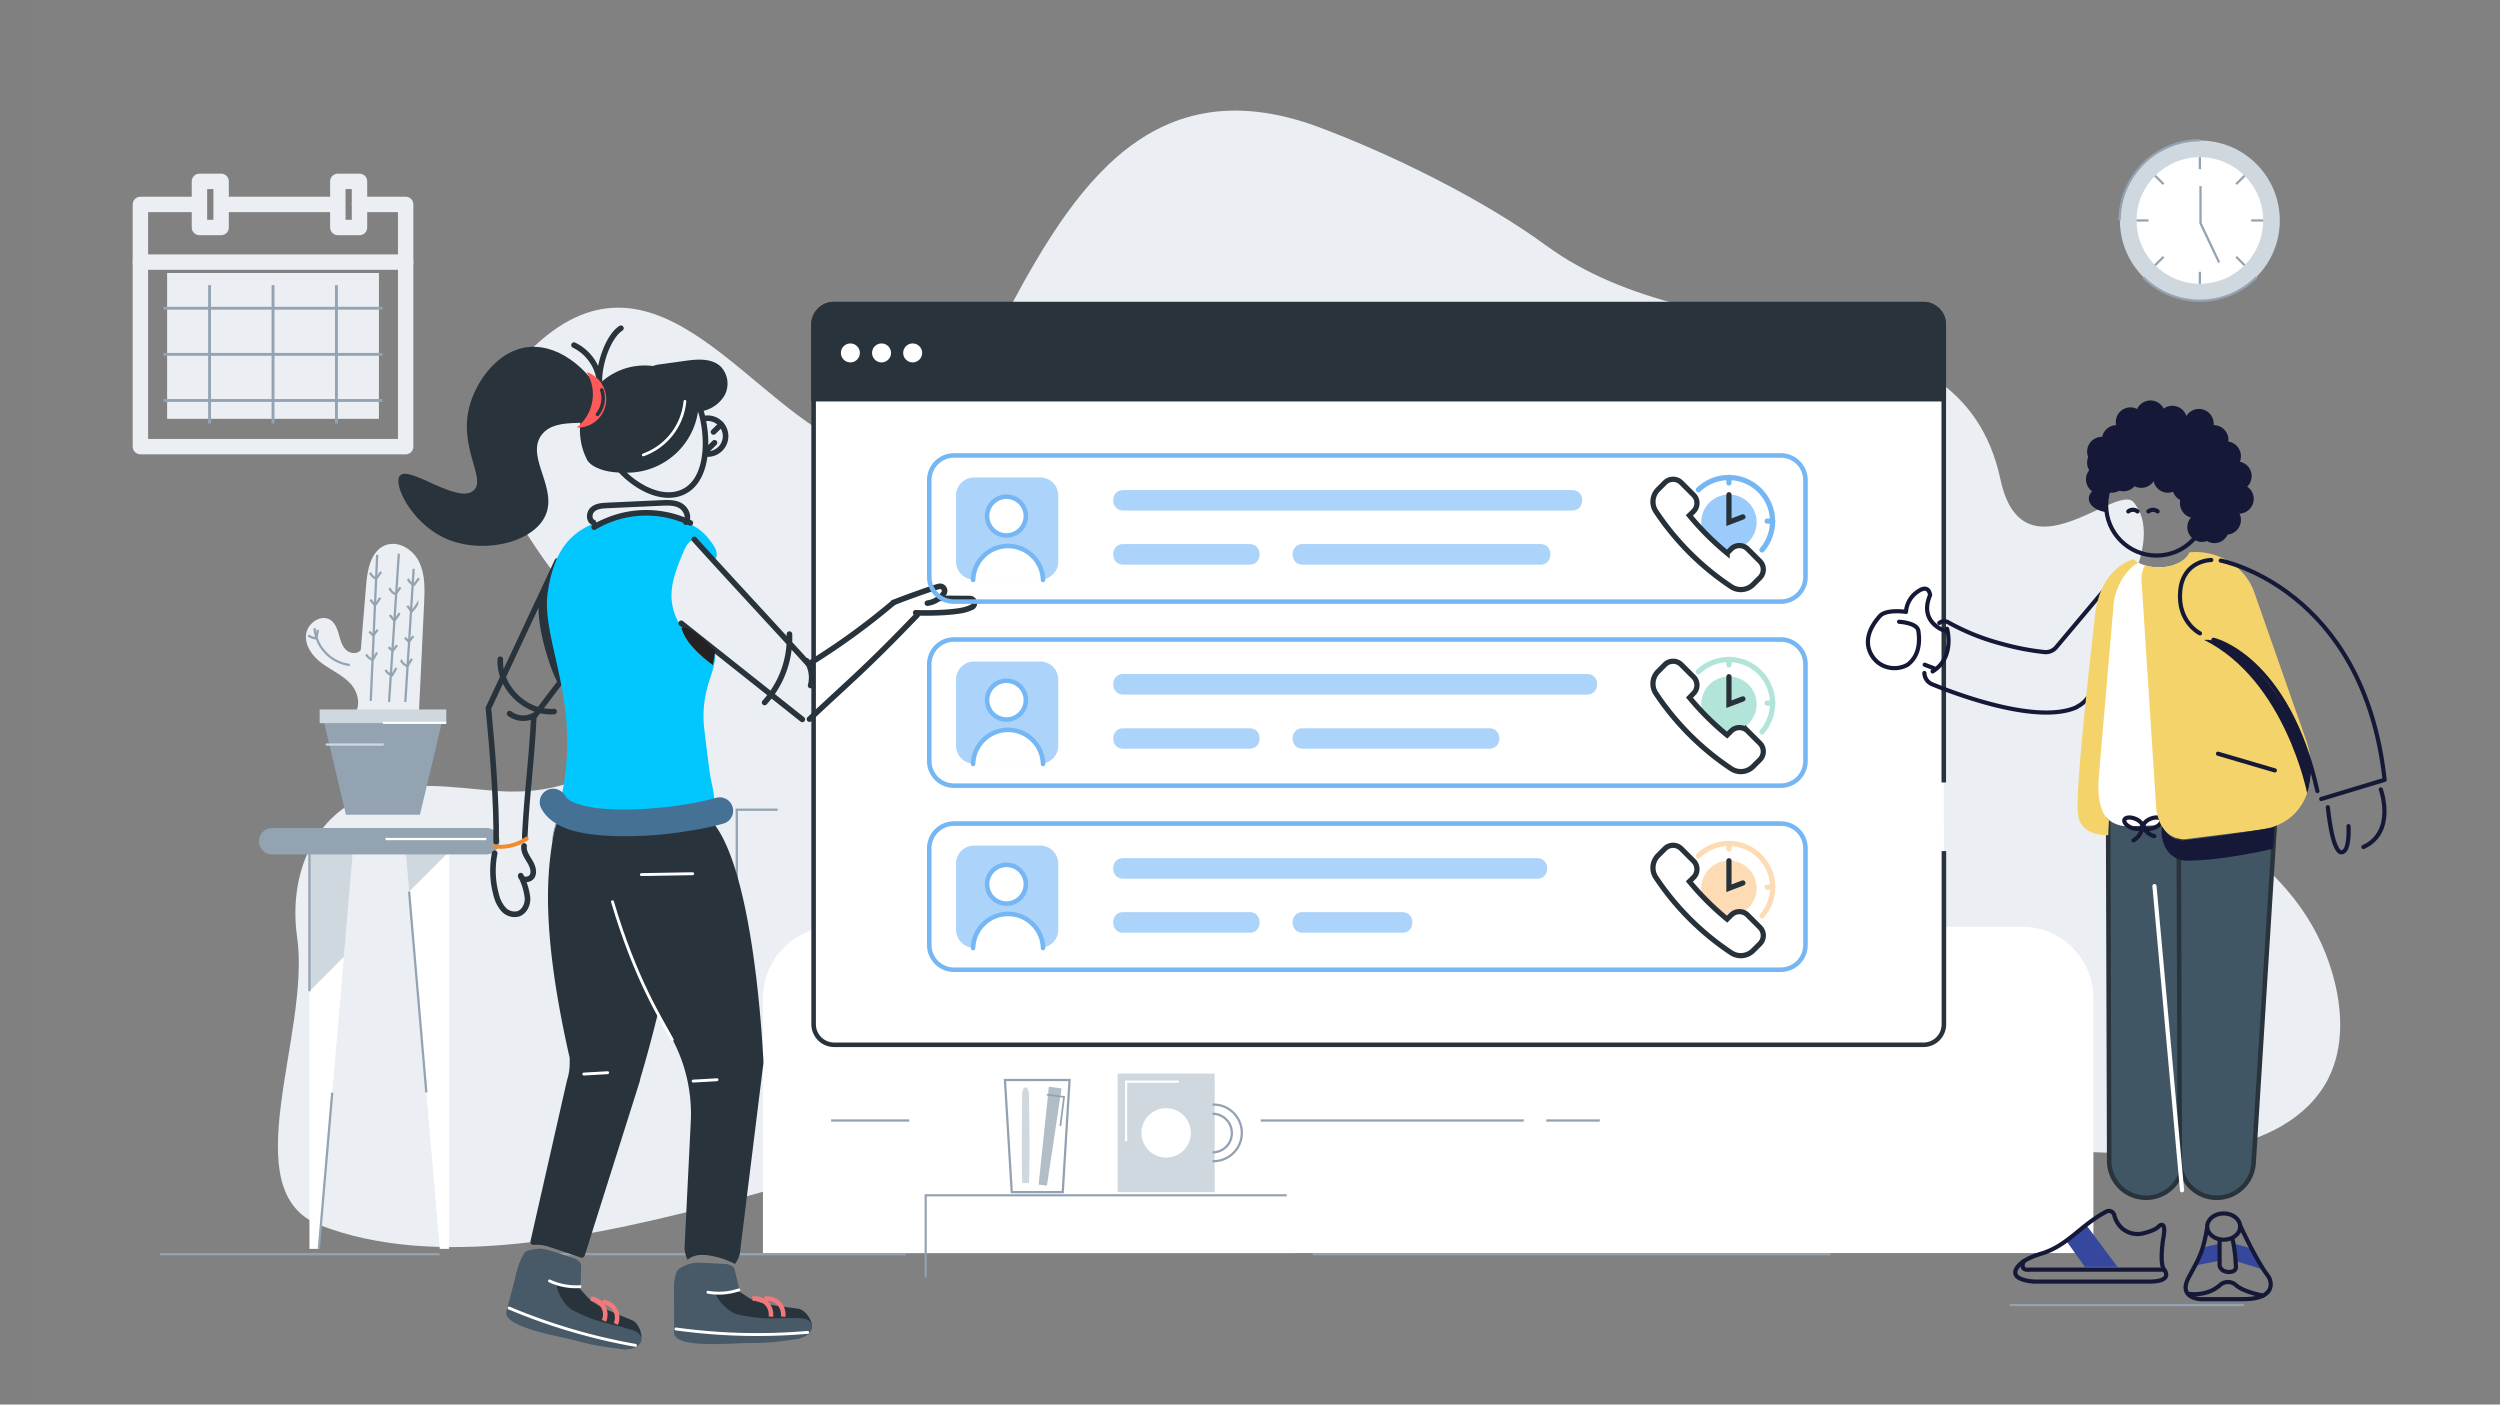 <svg xmlns="http://www.w3.org/2000/svg" width="550" height="309" fill="none" viewBox="0 0 550 309"><rect x="0" y="0" width="550" height="309" fill="#808080" stroke="none"/><g clip-path="url(#clip0)"><path fill="#EBEFF3" d="M491.89 185.254c-3.746-2.997-7.793-5.829-11.921-8.759-8.34-5.92-17.549-12.739-19.033-23.589-1.611-11.779 16.964-31.921 8.482-42.389-3.649-4.496-24.45 17.579-29.321-5.058-9.044-42.074-64.688-25.657-99.906-51.418-13.795-10.093-33.72-19.954-49.912-26.016-38.845-14.537-56.02 16.65-70.856 44.816-6.047 11.495-15.586 31.06-31.209 25.732-22.72-7.74-43.063-48.024-70.511-22.54-12.154 11.24-10.49 26.901-2.398 40.404 5.95 9.943 14.357 18.658 19.385 29.088 9.996 20.771-7.104 29.921-25.597 28.474-9.576-.749-19.594-2.532-28.474 1.05-12.431 5.027-17.07 18.448-15.256 31.081 3.072 21.386-14.237 55.892 5.013 63.393 50.099 19.482 135.552-25.957 187.862-29.486 38.5-2.6 81.601 15.773 120.16 14.312 19.678-.749 39.37-1.266 59.077-1.551 16.792-.225 34.229 2.398 50.856-.337 9.644-1.589 19.422-6.414 23.866-15.122 3.537-6.953 3.154-15.323 1.034-22.831-3.694-13.083-11.719-21.641-21.341-29.254z"/><path fill="#CFD7DF" d="M483.97 66.09c9.713 0 17.586-7.874 17.586-17.587 0-9.712-7.873-17.586-17.586-17.586-9.713 0-17.587 7.874-17.587 17.586 0 9.713 7.874 17.587 17.587 17.587z"/><path fill="#fff" d="M483.97 62.426c7.689 0 13.922-6.233 13.922-13.923 0-7.689-6.233-13.922-13.922-13.922-7.689 0-13.922 6.233-13.922 13.922 0 7.69 6.233 13.923 13.922 13.923z"/><path stroke="#92A2B1" stroke-miterlimit="10" stroke-width=".5" d="M466.316 48.503a17.651 17.651 0 0110.899-16.305 17.649 17.649 0 016.755-1.341m12.476 30.13a17.645 17.645 0 01-24.96 0m12.484-23.783V34.58m0 25.223v2.63m13.922-13.93h-2.63m-22.592 0h-2.63m23.776 9.847l-1.858-1.859m-15.976-15.975l-1.858-1.859m0 19.693l1.858-1.859m15.976-15.975l1.858-1.859m-9.704 2.293v8.153l4.099 8.654"/><path fill="#fff" d="M183.538 203.875h261.273a15.735 15.735 0 0115.735 15.735v56.072H167.847v-56.094a15.736 15.736 0 0115.691-15.713z"/><path stroke="#92A2B1" stroke-miterlimit="10" stroke-width=".5" d="M162.093 276.057v-97.921h8.991"/><path fill="#fff" d="M427.659 187.24v38.08a4.508 4.508 0 01-1.304 3.204 4.497 4.497 0 01-3.192 1.33h-239.67a4.533 4.533 0 01-4.496-4.534V71.418a4.497 4.497 0 014.496-4.496h239.64a4.496 4.496 0 014.496 4.496V172.14"/><path stroke="#273139" stroke-miterlimit="10" d="M427.659 187.24v38.08a4.508 4.508 0 01-1.304 3.204 4.497 4.497 0 01-3.192 1.33h-239.67a4.533 4.533 0 01-4.496-4.534V71.418a4.497 4.497 0 014.496-4.496h239.64a4.496 4.496 0 014.496 4.496V172.14"/><path fill="#273139" stroke="#273139" stroke-miterlimit="10" d="M183.493 66.892h239.64a4.496 4.496 0 014.496 4.496V87.82H178.96V71.418a4.486 4.486 0 011.319-3.212 4.496 4.496 0 013.214-1.314z"/><path fill="#fff" d="M187.083 79.728a2.083 2.083 0 100-4.167 2.083 2.083 0 000 4.166zm6.856 0a2.083 2.083 0 100-4.167 2.083 2.083 0 000 4.166zm6.848 0a2.083 2.083 0 100-4.166 2.083 2.083 0 000 4.166z"/><path stroke="#92A2B1" stroke-miterlimit="10" stroke-width=".5" d="M122.169 275.922h77.105m294.407 11.195h-51.545"/><path fill="#fff" d="M77.637 187.345l-1.986 23.154-5.507 64.246h-2.068v-87.4h9.561zm21.168 0v87.4h-2.06L90 196.149l-.756-8.804h9.561z"/><path fill="#CFD7DF" d="M68.076 187.345h9.561l-1.986 23.154-7.575 7.575v-30.729zm30.729 0L90 196.149l-.756-8.804h9.561z"/><path fill="#92A2B1" d="M106.995 182.167H59.878a2.9 2.9 0 00-2.9 2.9v.007a2.9 2.9 0 002.9 2.9h47.117a2.9 2.9 0 002.9-2.9v-.007a2.9 2.9 0 00-2.9-2.9z"/><path stroke="#92A2B1" stroke-miterlimit="10" stroke-width=".5" d="M68.076 187.345v30.729m2.068 56.671l2.945-34.356M90 196.149l3.792 44.187"/><path stroke="#fff" stroke-miterlimit="10" stroke-width=".5" d="M106.995 184.587H84.831"/><path fill="#92A2B1" d="M92.391 179.237H76.108l-4.78-20.134h25.844l-4.781 20.134z"/><path fill="#EBEFF3" d="M77.562 157.469c2.008-1.693 1.356-5.08-.412-7.021-1.768-1.94-4.279-2.997-6.37-4.556-2.09-1.558-3.746-3.851-3.439-6.361.308-2.511 3.417-4.549 5.463-3.073 1.004.75 1.431 2.001 1.76 3.193.33 1.191.66 2.472 1.56 3.327.899.854 2.577 1.011 3.252 0l1.168-14.238c.278-3.439 1.057-7.575 4.28-8.804 2.847-1.079 6.106.982 7.417 3.747 1.312 2.765 1.207 5.927 1.064 8.991l-1.191 25.11-14.552-.315z"/><path fill="#CFD7DF" d="M98.176 156.083H70.324v3.02h27.852v-3.02z"/><path stroke="#CFD7DF" stroke-miterlimit="10" stroke-width=".5" d="M71.665 163.801h12.753"/><path stroke="#fff" stroke-miterlimit="10" stroke-width=".5" d="M98.175 159.02h-13.93"/><path stroke="#92A2B1" stroke-miterlimit="10" stroke-width=".5" d="M69.192 138.204a8.94 8.94 0 007.778 8.1m6.01-24.24l-1.416 32.131m6.181-32.386l-2.15 32.611m5.417-29.284L89.17 154.45"/><path stroke="#92A2B1" stroke-miterlimit="10" stroke-width=".5" d="M67.82 139.763a2.667 2.667 0 001.762.652c.15-.592.225-1.251.374-1.843m10.596 5.402a2.62 2.62 0 001.446 1.199c.337-.51.622-1.102.96-1.611m-1.544-17.572a2.69 2.69 0 001.34 1.327c.383-.48.75-1.049 1.102-1.499m-.209 5.68a9.154 9.154 0 01-1.177 1.671c-.382-.48-.592-.749-.974-1.251m-.263 7.036l.892.839c.382-.48.592-.749.974-1.252m1.701 8.835c.32.565.838.992 1.454 1.199.337-.509.622-1.101.96-1.611m-1.544-17.572a2.675 2.675 0 001.333 1.327c.382-.48.75-1.049 1.102-1.499m-.202 5.657a8.893 8.893 0 01-1.177 1.671 58.97 58.97 0 01-.974-1.251m-.27 7.074l.9.831c.374-.479.592-.749.974-1.251m.861 3.327a2.675 2.675 0 001.401 1.259c.36-.502.667-1.087 1.027-1.581m-.892-17.617c.247.6.706 1.088 1.29 1.372.396-.465.748-1.012 1.153-1.499m-.42 5.717a8.318 8.318 0 01-1.236 1.626c-.36-.494-.562-.794-.93-1.288m-.524 7.028l.862.869c.397-.464.622-.749 1.02-1.221m-55.81 135.979h61.587"/><path fill="#273139" d="M167.96 233.788l-.143 1.138-4.915 39.714a6.05 6.05 0 01-1.207 3.432c-2.997-1.611-8.392-2.997-10.4-.906a6.07 6.07 0 01-.682-2.915l1.356-27.425a34.932 34.932 0 00-4.353-18.748c-8.423-15.077-12.057-24.983-13.833-31.547a13.982 13.982 0 0123.371-15.196c.255.337.502.697.75 1.072 7.493 11.539 9.591 42.711 9.981 49.889.052.982.075 1.492.075 1.492z"/><path fill="#34479D" d="M167.847 234.949l.143-1.139a7.268 7.268 0 01-.143 1.139zm.113-1.161s0-.532-.075-1.499c.077.495.102.998.075 1.499z"/><path stroke="#fff" stroke-linecap="round" stroke-linejoin="round" stroke-width=".64" d="M152.494 237.841c2.038-.082 3.2-.209 5.246-.299"/><path fill="#273139" d="M117.396 273.884a.666.666 0 01-.552-.225.665.665 0 01-.145-.577l7.935-34.948c.06-.27.127-.54.21-.802.352-1.199.516-2.445.487-3.694v-.899c-6.19-27.223-5.006-39.977-3.822-47.462.263-2.061.839-4.07 1.709-5.957.023-.055.05-.108.082-.158.21-.367.42-.712.652-1.049l.068-.097a13.987 13.987 0 0124.667 3.492c.068.187.128.374.18.569 4.384 14.717-7.995 55.187-7.995 55.187a7.372 7.372 0 01-.165.75l-12.072 38.215a.66.66 0 01-.839.427l-7.066-2.375a8.416 8.416 0 00-3.334-.397z"/><path fill="#34479D" d="M123.181 179.32a20.393 20.393 0 00-1.709 5.957 13.86 13.86 0 011.709-5.957zm.734-1.207c-.232.337-.442.682-.652 1.049.181-.371.4-.722.652-1.049z"/><path stroke="#fff" stroke-linecap="round" stroke-linejoin="round" stroke-width=".64" d="M128.441 236.29c2.038-.082 3.199-.21 5.245-.3m14.207-7.253c-2.42-4.496-8.085-13.248-13.15-30.355"/><path fill="#273139" d="M150.613 283.992c-.884-1.686-.877-3.747.884-5.005a5.751 5.751 0 013.275-.832c1.909.058 3.796.422 5.59 1.079 1.319.464 1.026 4.158 1.956 4.72 3.889 2.353 2.615 2.623 13.173 3.934 1.311.165 2.367 1.499 2.877 2.683.088.192.155.393.202.599.39 1.926-1.371 2.997-3.274 3.379-1.903.382-4.069-1.746-5.995-1.828-2.997-.12-3.881-.187-5.822-2.135a10.28 10.28 0 00-4.001-2.323c-2.338-.869-5.103-.854-7.186-2.353a5.532 5.532 0 01-1.679-1.918z"/><path fill="#475867" d="M175.431 289.987c1.461 0 3.372.232 3.169 2.247a4.274 4.274 0 01-3.327 2.323c-3.503.65-7.062.954-10.625.907-3.642 0-16.35 1.334-16.35-2.308v-10.138c0-3.282 1.386-4.886 4.713-4.698.644.037 1.289.052 1.926.067 2.36.06 3.597 2.54 2.57 4.661-1.027 2.12 2.817 5.747 4.893 6.159 6.197 1.244 6.669.69 13.031.78z"/><path fill="#475867" d="M159.462 278.073a3.162 3.162 0 011.806.621c.237.289.393.636.45 1.004l.749 3.08a1.1 1.1 0 010 .862 1.085 1.085 0 01-.464.344c-2.203 1.087-4.669.27-7.096.622-1.079.158-4.496 2.892-5.538 2.713-1.041-.18-1.049-1.574-1.049-2.66a12.763 12.763 0 01.21-3.035c.202-1.049.082-1.993.996-2.555a7.562 7.562 0 015.171-1.206c1.828 0 2.473.135 4.765.21z"/><path stroke="#fff" stroke-linecap="round" stroke-linejoin="round" stroke-width=".64" d="M177.686 293.119a129.72 129.72 0 01-28.976-.75m13.832-8.587a13.93 13.93 0 01-6.789.51"/><path fill="#273139" d="M115.979 280.245c-.412-1.858.128-3.881 2.151-4.608a5.75 5.75 0 013.372.037 17.708 17.708 0 015.125 2.488c1.154.787-.082 4.279.667 5.065 3.155 3.275 1.858 3.208 11.712 7.201 1.229.495 1.903 2.061 2.091 3.327.022.212.022.426 0 .637-.113 1.956-2.091 2.51-4.032 2.42-1.94-.089-3.484-2.734-5.35-3.319-2.892-.899-3.701-1.184-5.073-3.567a10.192 10.192 0 00-3.267-3.282c-2.038-1.438-4.705-2.143-6.331-4.121a5.477 5.477 0 01-1.065-2.278z"/><path fill="#475867" d="M138.436 292.399c1.409.397 3.2 1.094 2.481 2.997a4.266 4.266 0 01-3.814 1.387 54.373 54.373 0 01-10.491-1.866c-3.514-.952-16.132-2.93-15.196-6.444.6-2.248 1.177-4.451 2.608-9.801.847-3.177 2.6-4.361 5.77-3.32.606.195 1.228.382 1.843.562 2.248.667 2.817 3.38 1.274 5.163-1.544 1.783 1.244 6.279 3.147 7.208 5.687 2.795 6.264 2.368 12.378 4.114z"/><path stroke="#F2797B" stroke-miterlimit="10" d="M132.877 290.571a3.48 3.48 0 00-.209-3.173 3.476 3.476 0 00-2.699-1.683m5.515 5.546a3.477 3.477 0 00-2.907-4.849"/><path fill="#475867" d="M126.088 276.754a3.118 3.118 0 011.581 1.064c.159.338.218.715.172 1.086l-.075 3.162c.031.299-.058.598-.247.832a1.103 1.103 0 01-.539.21c-2.406.487-4.579-.945-7.022-1.229-1.079-.128-5.05 1.641-6.047 1.199-.996-.442-.606-1.791-.322-2.848a12.84 12.84 0 01.982-2.87c.464-.974.592-1.91 1.618-2.247a11.45 11.45 0 012.81-.39c.853.095 1.692.284 2.503.562 1.798.502 2.39.779 4.586 1.469z"/><path stroke="#fff" stroke-linecap="round" stroke-linejoin="round" stroke-width=".64" d="M139.808 295.981a129.973 129.973 0 01-27.8-8.205m15.578-4.713c-2.3.144-4.6-.289-6.691-1.259m20.217-89.394l11.277-.195"/><path stroke="#273139" stroke-linecap="round" stroke-linejoin="round" stroke-width="1.23" d="M122.611 123.413l-15.166 32.385c.914 9.157 1.843 21.221 1.701 29.389"/><path fill="#273139" d="M122.446 149.699a2.08 2.08 0 001.042 1.101 1.455 1.455 0 001.558-.666 3.926 3.926 0 00.51-1.724c.389-2.907 1.303-22.15-4.586-20.172-5.575 1.889-.33 18.156 1.476 21.461z"/><path stroke="#273139" stroke-linecap="round" stroke-linejoin="round" stroke-width="1.23" d="M117.426 157.747c-.427 9.269-1.551 17.167-1.978 26.436m17.399-46.788l-15.421 20.351m-2.129 28.355c-.164 1.161.548 2.248 1.154 3.237.607.989 1.169 2.248.69 3.304-.48 1.057-2.458 1.169-2.585 0a14.528 14.528 0 011.498 4.901c.075 1.439-.644 2.997-2.008 3.492a3.292 3.292 0 01-3.282-.989 7.382 7.382 0 01-1.603-3.2 19.905 19.905 0 01-.33-9.134"/><path fill="#EBEFF3" stroke="#273139" stroke-linecap="round" stroke-linejoin="round" stroke-width="1.23" d="M155.686 99.892a3.94 3.94 0 100-7.882 3.94 3.94 0 000 7.882z"/><path stroke="#273139" stroke-linecap="round" stroke-linejoin="round" stroke-width="1.23" d="M156.975 95.029l1.678-1.649m-3.139 5.68l1.678-1.648"/><path fill="#EBEFF3" stroke="#273139" stroke-linecap="round" stroke-linejoin="round" stroke-width="1.23" d="M154.51 91.627c1.551 6.466.891 15.511-5.575 17.069-6.467 1.559-14.904-5.747-16.485-12.214a12.056 12.056 0 018.894-14.529c6.489-1.559 11.607 3.207 13.166 9.674z"/><path fill="#273139" d="M153.408 90.6a7.495 7.495 0 005.89-3.432 5.434 5.434 0 00-.749-6.526c-2.024-1.903-5.193-1.634-7.936-1.237l-5.425.75a5.278 5.278 0 00-1.858.517c-1.499.854-1.738 2.997-.982 4.57 1.769 3.642 7.321 5.643 11.06 5.358z"/><path stroke="#273139" stroke-linecap="round" stroke-linejoin="round" stroke-width="1.23" d="M126.283 75.928a10.11 10.11 0 015.597 7.734c-.06-3.492 1.821-9.524 4.721-11.45"/><path fill="#273139" d="M153.738 88.33a15.79 15.79 0 01-15.908 15.66c-2.758 0-4.938-.224-7.074-1.363a4.586 4.586 0 01-1.588-1.416v-.045a14.24 14.24 0 015.459-18.807 14.236 14.236 0 0119.073 4.435c.039.51.052 1.023.038 1.536z"/><path stroke="#fff" stroke-linecap="round" stroke-linejoin="round" stroke-width=".61" d="M150.68 88.3a13.93 13.93 0 01-9.149 11.779"/><path fill="#273139" d="M116.144 76.363c-6.669.75-11.502 7.56-12.926 13.286-2.248 8.991 3.814 15.675.99 18.245-3.47 3.155-14.163-5.589-16.208-3.267-1.596 1.814 2.323 9.974 9.291 13.488 7.996 4.009 19.483 1.619 22.547-4.376 3.147-6.189-4.263-13.068-.749-17.984 3.402-4.675 12.146-1.056 13.713-4.443 1.873-4.001-7.052-16.035-16.658-14.949z"/><path fill="#FF5959" d="M129.033 81.848a9.148 9.148 0 011.363 4.114 9.273 9.273 0 01-2.757 7.426 8.5 8.5 0 01-.787.681 6.265 6.265 0 002.181-12.22z"/><path stroke="#273139" stroke-linecap="round" stroke-linejoin="round" stroke-width=".8" d="M132.39 85.797a5.622 5.622 0 01-.944 5.358"/><path fill="#00C6FE" d="M153.79 179.837c-7.86-.06-18.875 2.69-27.485 1.536a3.743 3.743 0 01-3.195-3.077 3.742 3.742 0 01.063-1.569c5.328-21.73-4.324-35.728-2.645-46.593.929-5.994 2.922-11.344 8.542-14.237a28.081 28.081 0 0117.01-2.885c2.855.495 5.08 1.754 7.493 3.29a11.909 11.909 0 012.78 2.802c.749.982 1.588 2.196 1.236 3.5a.421.421 0 01-.135.239c-.179.135-.697-.194-.801-.329a18.474 18.474 0 00-.877-.967 6.458 6.458 0 01-.832-.862c-.652-.861-1.146-2.285-2.203-2.015-1.266.314-1.933 1.663-2.435 2.862-1.326 3.177-2.675 6.474-2.578 9.914a12.371 12.371 0 002.997 7.53c.83.994 1.802 1.86 2.885 2.57.712.457 3.073.997 3.47 1.596 1.019 1.537-1.124 6.519-1.499 8.243a24.154 24.154 0 00-.704 8.452c.607 5.193 1.289 10.491 1.461 11.322.877 4.069 2.061 8.723-2.548 8.678z"/><path fill="#92A2B1" d="M157.357 143.045c-.12 1.1-.295 2.193-.524 3.275-2.938-2.136-6.152-5.163-6.909-8.168 2.188-.644 5.852 3.634 7.433 4.893z"/><path stroke="#273139" stroke-linecap="round" stroke-linejoin="round" stroke-width="1.23" d="M152.726 118.647c8.572 9.494 16.485 17.894 25.08 27.388m-27.942-8.91l26.638 21.139m1.589-.06c9.351-8.782 12.603-11.345 23.678-22.885m-23.581 10.603a151.83 151.83 0 0018.381-13.352m-22.892 6.938a21.07 21.07 0 01-5.463 15.039m33.24-19.745c2.668.143 7.898 0 10.491-.576a9.319 9.319 0 001.828-.637h.045a1.005 1.005 0 00-.45-1.904l-6.451-.052"/><path stroke="#273139" stroke-linecap="round" stroke-linejoin="round" stroke-width="1.23" d="M204.017 132.697a5.387 5.387 0 003.612-2.128 1.005 1.005 0 00-1.019-1.566c-1.259.277-8.775 2.997-10.041 3.567"/><path fill="#231F20" d="M157.357 143.045c-.12 1.1-.295 2.193-.524 3.275-2.938-2.136-6.152-5.163-6.909-8.168 2.188-.644 5.852 3.634 7.433 4.893z"/><path stroke="#273139" stroke-linecap="round" stroke-linejoin="round" stroke-width="1.23" d="M130.554 114.931c-1.064-.39-1.027-2.069-.18-2.833.846-.764 2.075-.847 3.214-.899l11.885-.547c1.438-.067 2.997-.12 4.218.592 1.222.712 2.031 2.458 1.199 3.634m-40.823 30.153c-.329 6.219 5.62 11.989 11.825 11.509m55.584-11.172a6.838 6.838 0 01.862 5.448m-66.225 6.174a4.913 4.913 0 005.246.457"/><path fill="#F48927" d="M108.853 186.67a10.837 10.837 0 007.261-1.806c.458-.314 0-1.064-.442-.749a10.086 10.086 0 01-6.819 1.686c-.554-.06-.547.809 0 .869z"/><path fill="#447093" d="M119.142 177.956c2.607 4.668 9.127 5.522 13.9 5.882a82.57 82.57 0 0018.478-1.049 61.237 61.237 0 007.605-1.589 2.944 2.944 0 00.672-5.401 2.95 2.95 0 00-2.238-.279 55.057 55.057 0 01-6.234 1.364l-1.881.3-.921.127c-.697.105.502-.052.045 0l-.75.098c-1.388.17-2.78.309-4.173.419a74.957 74.957 0 01-8.7.233c-1.356-.053-2.69-.188-4.039-.323-.442-.037.749.12.098 0l-.383-.06a18.83 18.83 0 01-.929-.164 19.976 19.976 0 01-1.753-.405 24.99 24.99 0 01-1.724-.569c-.269-.098-.127-.203.278.119a2.094 2.094 0 00-.412-.194 7.145 7.145 0 01-.75-.413c-.232-.149-.397-.352-.569-.382.397.075.532.45.232.173-.09-.083-.195-.165-.285-.255-.09-.09-.457-.51-.464-.502.307-.15.404.644.239.3-.059-.143-.172-.27-.247-.413a2.945 2.945 0 00-1.805-1.359 2.952 2.952 0 00-3.283 4.357l-.007-.015z"/><path stroke="#273139" stroke-linecap="round" stroke-linejoin="round" stroke-width="1.23" d="M130.719 115.972a22.325 22.325 0 0121.153-.929"/><path stroke="#131735" stroke-linecap="round" stroke-linejoin="round" stroke-width=".92" d="M426.647 137.05a1.783 1.783 0 012.031-.097 50.685 50.685 0 0011.922 4.743 56.112 56.112 0 009.194 1.761 3.003 3.003 0 002.562-1.056l11.817-14.05a6.27 6.27 0 014.225-2.835 6.275 6.275 0 012.599.096 6.268 6.268 0 014.003 3.14 6.257 6.257 0 01-1.033 7.279v0l-14.762 17.579a6.254 6.254 0 01-2.293 1.896v.053c-8.617 3.926-26.503-2.84-31.868-5.036a2.75 2.75 0 01-1.679-2.465"/><path fill="#34479D" d="M498.05 279.361l-6.1-1.903-.607-3.882 4.504 1.214 2.203 4.571zm-13.735-4.848l3.994-.937v3.784l-5.455 1.049 1.461-3.896z"/><path fill="#405563" stroke="#273139" stroke-miterlimit="10" d="M463.753 167.098l.27 88.165a8.117 8.117 0 008.115 8.243 8.126 8.126 0 008.101-7.598l5.762-92.039-22.248 3.229z"/><path fill="#405563" stroke="#273139" stroke-miterlimit="10" d="M479.264 167.098l.3 88.165a8.134 8.134 0 002.338 5.819 8.13 8.13 0 005.785 2.424 8.125 8.125 0 008.1-7.598l5.762-92.039-22.285 3.229z"/><path fill="#fff" d="M491.965 181.118l-16.485.442-7.381.195a6.414 6.414 0 01-4.728-1.881v-.045a6.395 6.395 0 01-1.851-4.736l.128-2.143.164-2.75 2.099-35.765c0-6.159 2.337-9.434 5.807-11.037l.067-.038c.218.157.443.302.675.435.478.247.98.445 1.498.592.973.287 1.983.43 2.998.427 3.087 0 5.717-1.251 6.661-2.997l1.281-.045a13.046 13.046 0 0113.173 10.191l8.595 33.374c1.738 8.093-1.499 15.781-12.701 15.781z"/><path stroke="#131735" stroke-linecap="round" stroke-linejoin="round" stroke-width=".92" d="M473.947 182.101c1.074-.422 1.77-1.211 1.554-1.761-.217-.551-1.263-.655-2.338-.233-1.075.422-1.77 1.211-1.554 1.762.217.55 1.263.655 2.338.232zm-2.676-.229c.216-.551-.48-1.34-1.554-1.762-1.075-.422-2.121-.318-2.338.233-.216.55.479 1.339 1.554 1.761 1.075.423 2.121.318 2.338-.232zm.44.407a3.661 3.661 0 002.248 1.671m-2.697-1.671a3.948 3.948 0 01-1.888 2.6"/><path fill="#F4D369" d="M496.596 182.624l-15.863 2.001a5.626 5.626 0 01-5.245-3.065 11.097 11.097 0 01-1.199-4.856l-3.17-49.26a6.437 6.437 0 01.75-3.057c.973.286 1.982.43 2.997.427 3.087 0 5.717-1.251 6.661-2.997a3.6 3.6 0 00.143-.3c6.137-.644 12.378 3.065 14.319 8.947l11.442 32.618c2.63 7.935.397 18.426-10.835 19.542z"/><path fill="#fff" d="M470.407 123.773a7.922 7.922 0 01-.704-.42l-.382-.292h.052c.128.099.26.191.397.277.205.155.418.3.637.435z"/><path stroke="#131735" stroke-linecap="round" stroke-linejoin="round" stroke-width=".92" d="M474.431 122.221c6.121 0 11.083-4.961 11.083-11.082s-4.962-11.082-11.083-11.082-11.082 4.961-11.082 11.082 4.961 11.082 11.082 11.082z"/><path fill="#131735" d="M507.566 174.509s-4.818-24.81-22.637-33.719c0 0 8.595-1.769 20.135 18.732 0 0 1.341 3.148 3.469 9.412 0 0-.277 3.956-.967 5.575z"/><path stroke="#131735" stroke-linecap="round" stroke-linejoin="round" stroke-width=".92" d="M488.556 123.323s31.419 5.95 36.064 48.234m-37.668-30.805s16.238 3.589 22.877 33.277m14.792-2.472l-13.953 4.226m13.106-2.113s3.409 9.336-3.822 12.671m-7.83-8.752s.922 9.913 2.997 9.913c1.911 0 1.551-5.747 1.551-5.747m-16.215-12.266l-12.498-3.672"/><path fill="#131735" d="M500.379 181.98s-8.444 1.566-19.677 2.847c0 0-2.832.749-5.08-3.065a7.822 7.822 0 00.749 4.654 5.343 5.343 0 004.796 2.929c2.682 0 8.812-.344 18.89-2.615l.322-4.75z"/><path stroke="#fff" stroke-linecap="round" stroke-linejoin="round" stroke-width=".92" d="M473.981 194.935l6.07 66.922"/><path stroke="#131735" stroke-linecap="round" stroke-linejoin="round" stroke-width=".92" d="M489.208 272.737c2.003 0 3.626-1.295 3.626-2.892 0-1.598-1.623-2.893-3.626-2.893s-3.627 1.295-3.627 2.893c0 1.597 1.624 2.892 3.627 2.892z"/><path stroke="#131735" stroke-linecap="round" stroke-linejoin="round" stroke-width=".92" d="M492.812 269.575s3.574 7.763 5.995 10.91c.544.649.813 1.486.749 2.33-.165 1.372-1.341 2.998-5.995 2.998h-9.501s-5.051-.225-2.525-4.818c2.525-4.594 3.199-5.935 4.039-10.873m.906-146.926s-6.212 0-6.834 6.833c-.622 6.834 4.346 9.314 4.346 9.314"/><path fill="#34479D" d="M458.958 269.47l6.886 9.247h-7.163l-4.107-5.748 4.384-3.499z"/><path stroke="#131735" stroke-linecap="round" stroke-linejoin="round" stroke-width=".92" d="M472.76 281.954h-24.93s-2.465 0-3.889-.959a1.302 1.302 0 01-.509-1.499c.352-.959 1.558-2.465 5.537-3.657 5.995-1.791 8.685-6.279 14.425-9.291a1.205 1.205 0 011.476.278c.119.136.206.297.255.471a5.914 5.914 0 001.701 2.907 5.242 5.242 0 004.833 1.094c1.169-.299 2.735-.824 3.387-1.603 0 0 1.693-1.409.846 2.907 0 0-.869 5.41.24 6.744-.03-.022 2.248 2.608-3.372 2.608z"/><path stroke="#131735" stroke-linecap="round" stroke-linejoin="round" stroke-width=".92" d="M476.102 279.324h-29.62s-2.248.427-1.252-1.866"/><path fill="#F4D369" d="M470.407 123.773c-4.63 2.757-5.372 8.692-5.372 8.692l-3.237 37.69a24.78 24.78 0 00-.165 2.75c0 4.084 1.011 5.995 1.723 6.879v.045c.168.218.373.403.607.547l-.157 3.372c-6.744 0-6.624-4.721-6.624-4.721-.929-3.409 3.574-42.216 3.574-42.216.645-9.06 4.886-12.506 8.527-13.773h.053c.127.099.26.192.397.277.217.164.442.317.674.458z"/><path fill="#131735" d="M484.405 119.224a3.244 3.244 0 100-6.489 3.245 3.245 0 000 6.489z"/><path fill="#131735" d="M485.311 113.634a3.244 3.244 0 10.001-6.489 3.244 3.244 0 00-.001 6.489z"/><path fill="#131735" d="M487.649 115.98a3.245 3.245 0 100-6.49 3.245 3.245 0 000 6.49z"/><path fill="#131735" d="M489.328 112.735a3.245 3.245 0 10-.002-6.49 3.245 3.245 0 00.002 6.49z"/><path fill="#131735" d="M488.556 108.396a3.244 3.244 0 10.001-6.489 3.244 3.244 0 00-.001 6.489z"/><path fill="#131735" d="M486.638 104.335a3.244 3.244 0 100-6.489 3.245 3.245 0 100 6.489z"/><path fill="#131735" d="M483.767 101.091a3.245 3.245 0 100-6.49 3.245 3.245 0 000 6.49z"/><path fill="#131735" d="M479.594 98.348a3.245 3.245 0 100-6.49 3.245 3.245 0 000 6.49z"/><path fill="#131735" d="M475.428 97.516a3.245 3.245 0 100-6.49 3.245 3.245 0 000 6.49z"/><path fill="#131735" d="M471.636 98.348a3.245 3.245 0 100-6.49 3.245 3.245 0 000 6.49z"/><path fill="#131735" d="M468.384 100.364a3.245 3.245 0 100-6.49 3.245 3.245 0 000 6.49zm16.927 9.389a3.245 3.245 0 100-6.49 3.245 3.245 0 000 6.49z"/><path fill="#131735" d="M481.16 110.39a3.245 3.245 0 100-6.49 3.245 3.245 0 000 6.49z"/><path fill="#131735" d="M482.839 113.964a3.244 3.244 0 100-6.489 3.244 3.244 0 000 6.489zm-5.935-5.568a3.244 3.244 0 100-6.489 3.245 3.245 0 000 6.489z"/><path fill="#131735" d="M480.148 106.508a3.244 3.244 0 10.001-6.489 3.244 3.244 0 00-.001 6.489z"/><path fill="#131735" d="M479.594 101.593a3.245 3.245 0 100-6.49 3.245 3.245 0 000 6.49z"/><path fill="#131735" d="M473.66 100.761a3.244 3.244 0 100-6.488 3.244 3.244 0 000 6.488z"/><path fill="#131735" d="M470.407 103.264a3.245 3.245 0 100-6.49 3.245 3.245 0 000 6.49z"/><path fill="#131735" d="M468.662 106.224a3.244 3.244 0 100-6.489 3.244 3.244 0 000 6.489z"/><path fill="#131735" d="M467.163 108.082a3.245 3.245 0 100-6.49 3.245 3.245 0 000 6.49z"/><path fill="#131735" d="M464.593 108.396a3.244 3.244 0 100-6.489 3.245 3.245 0 000 6.489z"/><path fill="#131735" d="M465.41 102.597a3.245 3.245 0 10-.002-6.49 3.245 3.245 0 00.002 6.49z"/><path fill="#131735" d="M462.412 105.025a3.245 3.245 0 100-6.49 3.245 3.245 0 000 6.49z"/><path fill="#131735" d="M462.165 108.704a3.245 3.245 0 100-6.49 3.245 3.245 0 000 6.49z"/><path fill="#131735" d="M464.285 106.703c.271.002.541.02.809.052a8.03 8.03 0 00-1.738 4.324 5.484 5.484 0 00.15 1.604c-2.248-.24-3.964-1.499-3.964-2.998 0-1.633 2.12-2.982 4.743-2.982zm-1.873-4.106a3.245 3.245 0 100-6.49 3.245 3.245 0 000 6.49z"/><path fill="#131735" d="M465.657 100.019a3.244 3.244 0 100-6.488 3.244 3.244 0 000 6.488z"/><path fill="#131735" d="M468.662 96.108a3.244 3.244 0 100-6.488 3.244 3.244 0 000 6.487z"/><path fill="#131735" d="M473.105 94.594a3.244 3.244 0 100-6.488 3.244 3.244 0 000 6.488z"/><path fill="#131735" d="M477.915 95.763a3.245 3.245 0 100-6.49 3.245 3.245 0 000 6.49z"/><path fill="#131735" d="M483.767 96.46a3.245 3.245 0 100-6.49 3.245 3.245 0 000 6.49z"/><path fill="#131735" d="M487.012 100.019a3.245 3.245 0 100-6.49 3.245 3.245 0 000 6.49z"/><path fill="#131735" d="M489.762 103.608a3.244 3.244 0 10.001-6.489 3.244 3.244 0 00-.001 6.489z"/><path fill="#131735" d="M492.115 107.999a3.244 3.244 0 10.001-6.489 3.244 3.244 0 00-.001 6.489z"/><path fill="#131735" d="M492.572 112.997a3.244 3.244 0 10.001-6.489 3.244 3.244 0 00-.001 6.489z"/><path fill="#131735" d="M489.762 117.628a3.245 3.245 0 100-6.49 3.245 3.245 0 000 6.49z"/><path fill="#131735" d="M487.14 119.486a3.244 3.244 0 100-6.489 3.245 3.245 0 000 6.489zm-2.735-14.649a3.244 3.244 0 100-6.489 3.245 3.245 0 100 6.489z"/><path fill="#131735" d="M481.924 104.335a3.244 3.244 0 10.001-6.489 3.244 3.244 0 00-.001 6.489z"/><path fill="#131735" d="M484.405 107.325a3.244 3.244 0 100-6.489 3.244 3.244 0 000 6.489z"/><path fill="#131735" d="M477.75 105.152a3.245 3.245 0 100-6.49 3.245 3.245 0 000 6.49z"/><path fill="#131735" d="M473.66 105.152a3.244 3.244 0 100-6.489 3.244 3.244 0 000 6.489z"/><path fill="#131735" d="M471.097 107.325a3.244 3.244 0 100-6.489 3.244 3.244 0 000 6.489z"/><path stroke="#131735" stroke-linecap="round" stroke-linejoin="round" stroke-width=".92" d="M474.671 112.51a1.612 1.612 0 00-2.016 0m-2.413 0a1.612 1.612 0 00-2.015 0m22.907 159.972c.426 1.95.677 3.933.749 5.927 0 0 .367 1.424-1.499 1.424s-2.075-1.424-2.075-1.424v-5.657m9.561 12.267s-4.144-.712-5.92-2.248a2.598 2.598 0 00-3.604 0 8.22 8.22 0 01-2.518 1.453 9.546 9.546 0 01-4.143.435m-53.757-145.848s-5.889-1.813-3.312-7.882c0 0-.187-2.616-2.757-.75a5.798 5.798 0 00-1.787 1.922c-.44.77-.698 1.63-.753 2.514 0 0-4.339-.682-5.77.937-5.62 6.339-.397 10.198-.397 10.198a5.924 5.924 0 006.496.502c2.66-1.971 2.743-5.245 2.383-7.493-.225-1.416-2.847-1.873-4.226-1.971m7.838 10.303l-2.21-.854m4.922-7.898s1.806 6.28-3.177 9.374"/><path fill="#EBEFF3" d="M83.362 60.058H36.769v32.086h46.593V60.058z"/><path stroke="#EBEFF3" stroke-linecap="round" stroke-linejoin="round" stroke-width="3.39" d="M42.928 44.974H30.887v53.284h58.357V44.974H79.09"/><path stroke="#EBEFF3" stroke-linecap="round" stroke-linejoin="round" stroke-width="3.39" d="M48.645 39.901H43.88v10.146h4.765V39.901zm30.445 0h-4.765v10.146h4.765V39.901zm-30.444 5.073h24.728M30.887 57.66h58.357"/><path stroke="#92A2B1" stroke-miterlimit="10" stroke-width=".63" d="M46.105 62.733v30.452m13.96-30.452v30.452m13.953-30.452v30.452M35.96 67.813h48.204M35.96 77.96h48.204M35.96 88.105h48.204"/><path fill="#fff" d="M557 0H7v308.719h550V0z" opacity=".01"/><path stroke="#92A2B1" stroke-miterlimit="10" stroke-width=".5" d="M288.81 275.922h113.874m-219.843-29.411h17.182m77.33 0h57.877m4.96 0h11.757"/><path stroke="#F2797B" stroke-miterlimit="10" d="M169.586 289.664a3.491 3.491 0 00-1.024-3.007 3.492 3.492 0 00-3.038-.927m6.76 3.934a3.492 3.492 0 00-2.431-3.837 3.49 3.49 0 00-1.631-.097"/><path stroke="#75B6F5" stroke-linecap="round" stroke-miterlimit="10" d="M391.774 100.199H209.869c-3 0-5.432 2.432-5.432 5.433v21.288c0 3 2.432 5.432 5.432 5.432h181.905c3 0 5.432-2.432 5.432-5.432v-21.288a5.432 5.432 0 00-5.432-5.433z"/><path fill="#75B6F5" d="M247.088 112.315H345.9c2.915 0 2.923-4.495 0-4.495h-98.812c-2.915 0-2.922 4.495 0 4.495zm0 11.907h27.845c2.914 0 2.922-4.533 0-4.533h-27.845c-2.915 0-2.922 4.533 0 4.533zm39.467 0h52.362c2.915 0 2.922-4.533 0-4.533h-52.362c-2.915 0-2.923 4.533 0 4.533z" opacity=".6"/><path stroke="#75B6F5" stroke-linecap="round" stroke-miterlimit="10" d="M391.774 140.692H209.869c-3 0-5.432 2.432-5.432 5.433v21.288c0 3 2.432 5.432 5.432 5.432h181.905c3 0 5.432-2.432 5.432-5.432v-21.288a5.432 5.432 0 00-5.432-5.433z"/><path fill="#75B6F5" d="M247.088 152.809h102.095c2.914 0 2.914-4.534 0-4.534H247.088c-2.915 0-2.922 4.534 0 4.534zm0 11.906h27.845c2.914 0 2.922-4.496 0-4.496h-27.845c-2.915 0-2.922 4.496 0 4.496zm39.467 0h41.115c2.915 0 2.922-4.496 0-4.496h-41.115c-2.915 0-2.923 4.496 0 4.496z" opacity=".6"/><path stroke="#75B6F5" stroke-linecap="round" stroke-miterlimit="10" d="M391.774 181.185H209.869c-3 0-5.432 2.433-5.432 5.433v21.288c0 3 2.432 5.432 5.432 5.432h181.905c3 0 5.432-2.432 5.432-5.432v-21.288c0-3-2.432-5.433-5.432-5.433z"/><path fill="#75B6F5" d="M247.088 193.324h91.102c2.915 0 2.922-4.533 0-4.533h-91.102c-2.915 0-2.922 4.533 0 4.533zm0 11.884h27.845c2.914 0 2.922-4.533 0-4.533h-27.845c-2.915 0-2.922 4.533 0 4.533zm39.467 0h21.97c2.914 0 2.914-4.533 0-4.533h-21.97c-2.915 0-2.923 4.533 0 4.533zM228.842 105.04h-14.537a3.971 3.971 0 00-3.971 3.971v14.537a3.971 3.971 0 003.971 3.971h14.537a3.972 3.972 0 003.972-3.971v-14.537a3.972 3.972 0 00-3.972-3.971z" opacity=".6"/><path fill="#fff" d="M214.081 127.579a7.698 7.698 0 012.335-5.286 7.699 7.699 0 0110.712 0 7.695 7.695 0 012.336 5.286"/><path stroke="#75B6F5" stroke-linecap="round" stroke-miterlimit="10" d="M214.081 127.579a7.698 7.698 0 012.335-5.286 7.699 7.699 0 0110.712 0 7.695 7.695 0 012.336 5.286"/><path fill="#fff" stroke="#75B6F5" stroke-linecap="round" stroke-miterlimit="10" d="M221.424 117.8a4.263 4.263 0 100-8.528 4.263 4.263 0 000 8.528z"/><path fill="#75B6F5" d="M228.842 145.533h-14.537a3.971 3.971 0 00-3.971 3.971v14.537a3.971 3.971 0 003.971 3.971h14.537a3.972 3.972 0 003.972-3.971v-14.537a3.972 3.972 0 00-3.972-3.971z" opacity=".6"/><path fill="#fff" d="M214.081 168.072a7.694 7.694 0 0115.383 0"/><path stroke="#75B6F5" stroke-linecap="round" stroke-miterlimit="10" d="M214.081 168.072a7.694 7.694 0 0115.383 0"/><path fill="#fff" stroke="#75B6F5" stroke-linecap="round" stroke-miterlimit="10" d="M221.424 158.294a4.263 4.263 0 004.263-4.264 4.263 4.263 0 10-8.527 0 4.264 4.264 0 004.264 4.264z"/><path fill="#75B6F5" d="M228.842 186.026h-14.537a3.971 3.971 0 00-3.971 3.971v14.537a3.971 3.971 0 003.971 3.971h14.537a3.972 3.972 0 003.972-3.971v-14.537a3.972 3.972 0 00-3.972-3.971z" opacity=".6"/><path fill="#fff" d="M214.081 208.565a7.694 7.694 0 0115.383 0"/><path stroke="#75B6F5" stroke-linecap="round" stroke-miterlimit="10" d="M214.081 208.565a7.694 7.694 0 0115.383 0"/><path fill="#fff" stroke="#75B6F5" stroke-linecap="round" stroke-miterlimit="10" d="M221.424 198.787a4.263 4.263 0 100-8.526 4.263 4.263 0 000 8.526z"/><path stroke="#92A2B1" stroke-miterlimit="10" stroke-width=".48" d="M203.65 281.07v-18.104h79.428"/><path fill="#CFD7DF" d="M267.222 236.193h-21.341v26.084h21.341v-26.084z"/><path stroke="#92A2B1" stroke-miterlimit="10" stroke-width=".5" d="M266.758 243.012a6.22 6.22 0 014.542 1.744 6.24 6.24 0 011.901 4.479 6.232 6.232 0 01-3.995 5.813 6.237 6.237 0 01-2.448.41m0-10.431a4.248 4.248 0 010 8.498"/><path fill="#fff" d="M256.552 254.671a5.432 5.432 0 100-10.864 5.432 5.432 0 000 10.864z"/><path stroke="#fff" stroke-miterlimit="10" stroke-width=".5" d="M247.747 251.044v-13.083h11.592"/><path fill="#B1BDC7" d="M233.547 239.445l-3.222 21.4-1.828-.232 2.248-21.528 2.802.36z"/><path stroke="#92A2B1" stroke-miterlimit="10" stroke-width=".38" d="M230.311 240.831l3.784.487-.817 6.399"/><path stroke="#92A2B1" stroke-miterlimit="10" stroke-width=".5" d="M233.802 262.269h-11.217l-1.499-24.667h14.215l-1.499 24.667z"/><path fill="#CFD7DF" d="M224.893 260.276c-.06-1.761-.068-3.514-.098-5.245v-5.245l.06-5.246v-2.637c.038-.877-.097-1.754.45-2.638h.629c.555.884.412 1.761.45 2.638l.037 2.637.06 5.246v5.245c0 1.761-.037 3.514-.097 5.245h-1.491z"/><path fill="#9ACBFA" d="M380.369 120.978a6.092 6.092 0 100-12.184 6.092 6.092 0 000 12.184z"/><path fill="#fff" stroke="#273139" stroke-miterlimit="10" stroke-width="1.15" d="M372.584 112.495a2.545 2.545 0 000-3.604l-2.705-2.705a2.55 2.55 0 00-3.604 0l-1.499 1.499a3.812 3.812 0 00-.487 4.81 59.253 59.253 0 0016.575 16.575 3.826 3.826 0 004.818-.479l1.499-1.499a2.558 2.558 0 000-3.612l-2.705-2.705a2.558 2.558 0 00-3.612 0l-.899.907a60.496 60.496 0 01-8.303-8.288l.922-.899z"/><path stroke="#75B6F5" stroke-linecap="round" stroke-miterlimit="10" stroke-width="1.15" d="M373.655 107.745a9.637 9.637 0 0113.983 13.232"/><path stroke="#273139" stroke-linecap="round" stroke-miterlimit="10" stroke-width="1.15" d="M380.369 108.839v6.047l3.065-1.169"/><path stroke="#75B6F5" stroke-linecap="round" stroke-miterlimit="10" stroke-width="1.15" d="M388.776 114.646h1.229m-9.636-8.393v-1.236"/><path fill="#B2E4D9" d="M380.369 161.014a6.092 6.092 0 100-12.184 6.092 6.092 0 000 12.184z"/><path fill="#fff" stroke="#273139" stroke-miterlimit="10" stroke-width="1.15" d="M372.584 152.539a2.558 2.558 0 000-3.612l-2.705-2.705a2.55 2.55 0 00-3.605 0l-1.498 1.499a3.821 3.821 0 00-.487 4.818 59.372 59.372 0 0016.575 16.575 3.817 3.817 0 004.818-.487l1.499-1.499a2.552 2.552 0 000-3.604l-2.706-2.705a2.552 2.552 0 00-3.611 0l-.899.899a59.947 59.947 0 01-8.28-8.243l.899-.936z"/><path stroke="#B2E4D9" stroke-linecap="round" stroke-miterlimit="10" stroke-width="1.15" d="M373.655 147.781a9.637 9.637 0 0113.983 13.233"/><path stroke="#273139" stroke-linecap="round" stroke-miterlimit="10" stroke-width="1.15" d="M380.369 148.882v6.04l3.065-1.162"/><path stroke="#B2E4D9" stroke-linecap="round" stroke-miterlimit="10" stroke-width="1.15" d="M388.776 154.689h1.229m-9.636-8.392v-1.236"/><path fill="#FDDCB5" d="M380.369 201.507a6.092 6.092 0 100-12.184 6.092 6.092 0 000 12.184z"/><path fill="#fff" stroke="#273139" stroke-miterlimit="10" stroke-width="1.15" d="M372.584 193.032a2.558 2.558 0 000-3.612l-2.705-2.705a2.547 2.547 0 00-2.778-.552c-.309.128-.59.315-.827.552l-1.498 1.499a3.824 3.824 0 00-.487 4.818 59.359 59.359 0 0016.575 16.575 3.817 3.817 0 004.818-.487l1.499-1.499a2.548 2.548 0 000-3.604l-2.706-2.705a2.551 2.551 0 00-3.611 0l-.899.899a60.048 60.048 0 01-8.303-8.28l.922-.899z"/><path stroke="#FDDCB5" stroke-linecap="round" stroke-miterlimit="10" stroke-width="1.15" d="M373.655 188.274a9.636 9.636 0 0113.983 13.233"/><path stroke="#273139" stroke-linecap="round" stroke-miterlimit="10" stroke-width="1.15" d="M380.369 189.375v6.04l3.065-1.162"/><path stroke="#FDDCB5" stroke-linecap="round" stroke-miterlimit="10" stroke-width="1.15" d="M388.776 195.183h1.229m-9.636-8.393v-1.236"/></g><defs><clipPath id="clip0"><path fill="#fff" d="M0 0h550v308.719H0z"/></clipPath></defs></svg>